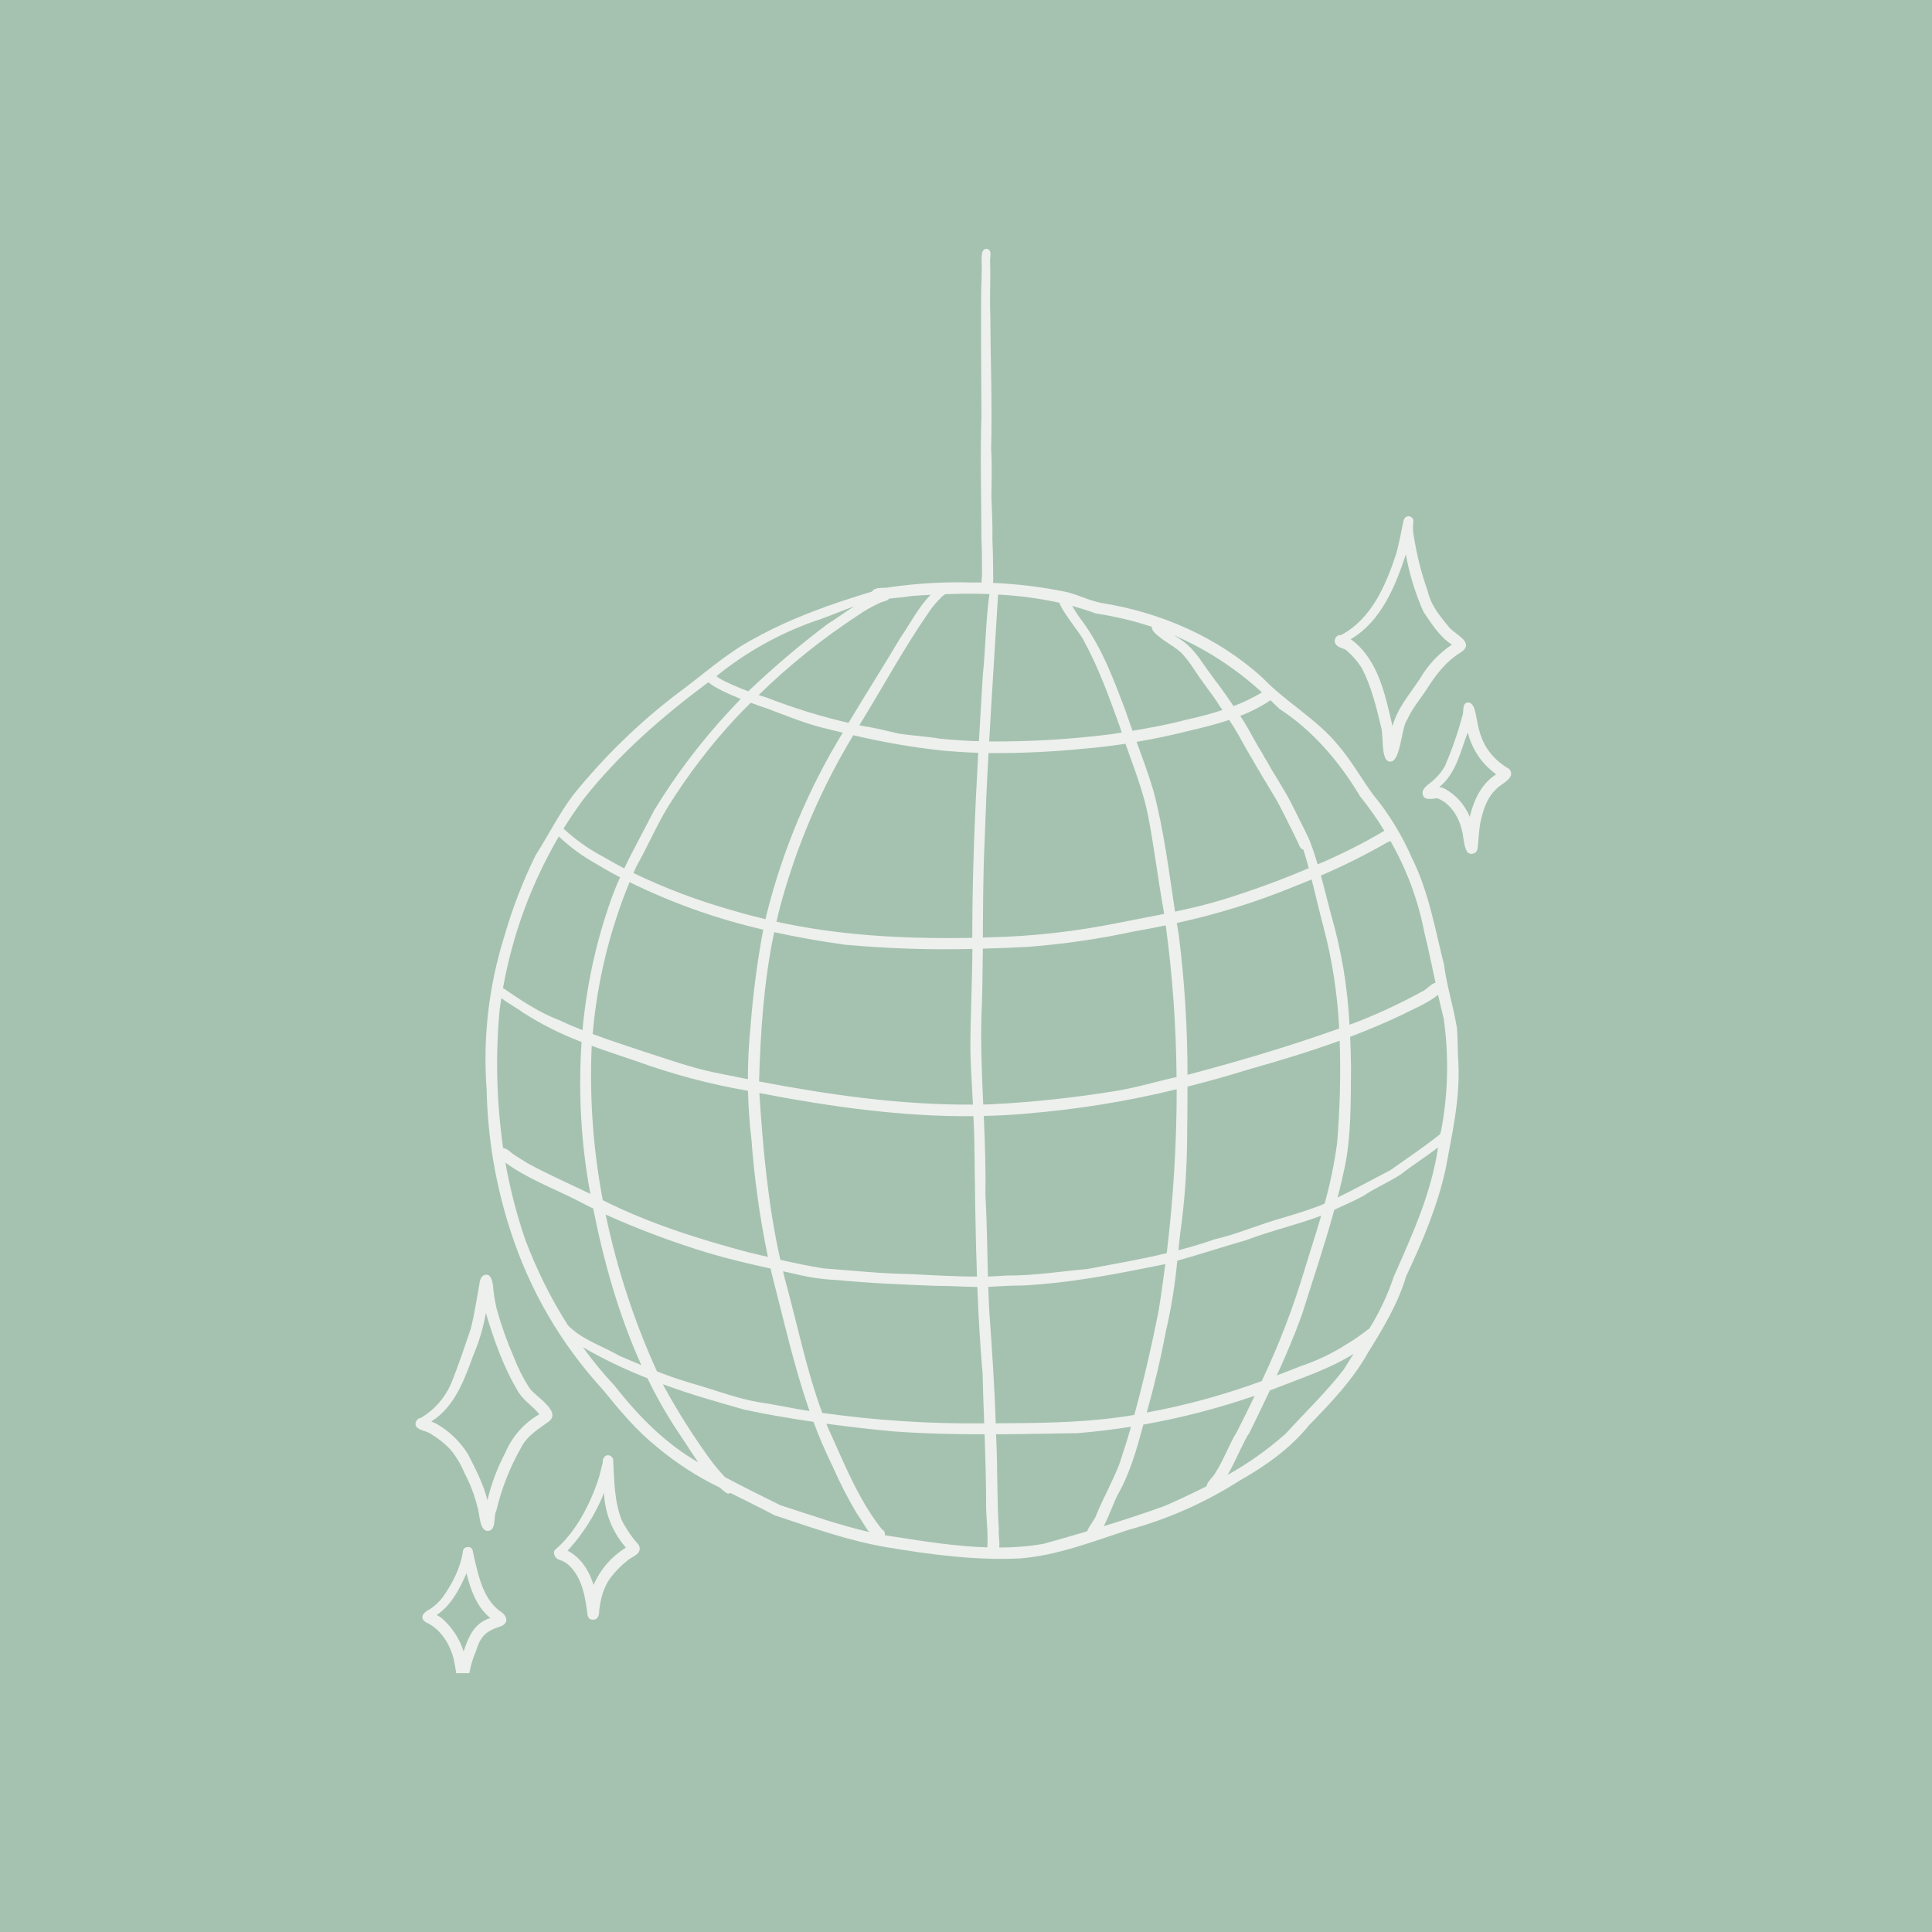 <svg xmlns="http://www.w3.org/2000/svg" xmlns:xlink="http://www.w3.org/1999/xlink" width="80" zoomAndPan="magnify" viewBox="0 0 60 60" height="80" preserveAspectRatio="xMidYMid meet" version="1.0"><defs><clipPath id="f24d130188"><path d="M 15 7.711 L 46 7.711 L 46 49 L 15 49 Z M 15 7.711 " clip-rule="nonzero"/></clipPath><clipPath id="d064872741"><path d="M 12.891 39 L 18 39 L 18 48 L 12.891 48 Z M 12.891 39 " clip-rule="nonzero"/></clipPath><clipPath id="d903a74716"><path d="M 13 48 L 16 48 L 16 51.961 L 13 51.961 Z M 13 48 " clip-rule="nonzero"/></clipPath></defs><rect x="-6" width="72" fill="#ffffff" y="-6" height="72" fill-opacity="1"/><rect x="-6" width="72" fill="#a5c2b0" y="-6" height="72" fill-opacity="1"/><g clip-path="url(#f24d130188)"><path fill="#eef0ed" d="M 45.246 31.922 C 45.137 31.258 44.93 30.617 44.844 29.953 C 44.562 28.836 44.371 27.695 43.852 26.652 C 43.539 25.938 43.137 25.277 42.641 24.676 C 42.277 24.18 41.965 23.613 41.555 23.141 C 40.883 22.32 39.934 21.809 39.207 21.047 C 37.812 19.781 36.043 19.016 34.191 18.723 C 33.812 18.645 33.469 18.465 33.094 18.379 C 32.352 18.227 31.598 18.137 30.84 18.102 C 30.855 17.984 30.836 17.848 30.844 17.754 C 30.84 17.422 30.836 17.09 30.82 16.758 C 30.828 16.328 30.809 15.895 30.789 15.465 C 30.793 14.961 30.812 14.461 30.781 13.957 C 30.816 12.559 30.762 11.16 30.754 9.758 C 30.734 9.227 30.766 8.695 30.75 8.164 C 30.723 8.023 30.844 7.754 30.637 7.727 C 30.41 7.727 30.508 8.191 30.488 8.355 C 30.488 8.668 30.469 8.977 30.469 9.285 C 30.465 10.492 30.473 11.695 30.48 12.902 C 30.438 14.188 30.477 15.469 30.48 16.754 C 30.496 17.09 30.5 17.422 30.496 17.758 C 30.508 17.852 30.48 17.98 30.484 18.09 C 30.375 18.09 30.262 18.09 30.152 18.09 C 29.316 18.066 28.48 18.117 27.652 18.234 C 27.473 18.285 27.191 18.203 27.074 18.375 C 25.828 18.75 24.59 19.184 23.449 19.816 C 22.574 20.27 21.844 20.949 21.051 21.527 C 19.84 22.449 18.758 23.504 17.801 24.688 C 17.359 25.277 17.031 25.941 16.633 26.562 C 16.238 27.363 15.918 28.199 15.668 29.059 C 15.18 30.617 14.992 32.211 15.113 33.84 C 15.145 35.336 15.391 36.797 15.852 38.219 C 16.453 40.082 17.418 41.734 18.738 43.176 C 19.246 43.805 19.766 44.426 20.398 44.934 C 21 45.438 21.652 45.859 22.355 46.199 C 22.418 46.258 22.484 46.309 22.551 46.359 C 22.594 46.391 22.641 46.391 22.688 46.367 C 23.141 46.598 23.602 46.816 24.047 47.055 C 25.199 47.438 26.355 47.852 27.559 48.055 C 28.922 48.281 30.289 48.465 31.676 48.398 C 32.836 48.309 33.941 47.871 35.043 47.512 C 36.277 47.176 37.434 46.66 38.512 45.973 C 39.312 45.52 40.078 44.977 40.66 44.254 C 41.336 43.562 42.004 42.863 42.48 42.016 C 42.949 41.258 43.414 40.496 43.668 39.637 C 44.176 38.562 44.637 37.473 44.895 36.305 C 45.094 35.223 45.344 34.145 45.293 33.035 C 45.266 32.664 45.277 32.289 45.246 31.922 Z M 43.18 26.117 C 43.688 27.004 44.039 27.949 44.234 28.953 C 44.363 29.473 44.469 29.996 44.582 30.52 C 44.438 30.551 44.305 30.734 44.164 30.793 C 43.535 31.137 42.891 31.441 42.223 31.707 C 42.121 31.746 42.016 31.785 41.91 31.824 C 41.852 30.66 41.66 29.52 41.336 28.402 C 41.23 28 41.133 27.594 41.02 27.191 C 41.738 26.883 42.43 26.539 43.105 26.148 C 43.133 26.141 43.156 26.129 43.18 26.117 Z M 30.215 34.305 C 27.98 34.32 25.77 34.004 23.574 33.586 C 23.617 32.039 23.723 30.469 24.043 28.949 C 24.773 29.109 25.512 29.238 26.254 29.34 C 27.566 29.457 28.879 29.504 30.199 29.469 C 30.195 30.527 30.133 31.59 30.137 32.648 C 30.152 33.203 30.188 33.754 30.215 34.305 Z M 30.23 34.66 C 30.242 34.895 30.25 35.125 30.258 35.359 C 30.277 36.785 30.289 38.219 30.34 39.645 C 29.641 39.645 28.941 39.602 28.246 39.566 C 27.352 39.555 26.469 39.457 25.578 39.391 C 25.129 39.32 24.68 39.227 24.234 39.125 C 23.852 37.422 23.695 35.684 23.582 33.945 C 25.773 34.367 28 34.684 30.234 34.664 Z M 30.195 28.961 C 30.195 29.016 30.195 29.07 30.195 29.125 C 28.152 29.164 26.105 29.062 24.113 28.625 C 24.16 28.418 24.211 28.207 24.27 28 C 24.777 26.176 25.52 24.453 26.5 22.832 C 27.418 23.051 28.348 23.211 29.289 23.312 C 29.652 23.344 30.016 23.367 30.379 23.379 C 30.277 25.238 30.199 27.098 30.195 28.965 Z M 23.812 28.375 C 23.801 28.434 23.785 28.492 23.773 28.547 C 23.43 28.465 23.09 28.375 22.75 28.273 C 21.691 27.977 20.664 27.59 19.672 27.113 C 19.703 27.043 19.734 26.973 19.766 26.902 C 20.102 26.309 20.371 25.676 20.723 25.09 C 21.348 24.082 22.062 23.145 22.867 22.281 C 23.016 22.125 23.164 21.973 23.316 21.824 C 23.551 21.914 23.746 21.977 23.816 22 C 24.383 22.211 24.938 22.445 25.523 22.594 C 25.738 22.648 25.957 22.699 26.172 22.754 C 25.102 24.508 24.316 26.383 23.812 28.375 Z M 23.703 28.871 C 23.52 29.855 23.387 30.844 23.312 31.844 C 23.254 32.398 23.227 32.957 23.227 33.516 C 22.883 33.449 22.539 33.379 22.195 33.309 C 21.43 33.148 20.688 32.879 19.945 32.641 C 19.43 32.469 18.914 32.301 18.406 32.113 C 18.547 30.48 18.93 28.91 19.551 27.395 C 20.879 28.047 22.262 28.539 23.703 28.871 Z M 19.758 32.953 C 20.879 33.359 22.027 33.668 23.207 33.871 L 23.23 33.875 C 23.242 34.375 23.277 34.875 23.336 35.375 C 23.426 36.605 23.598 37.828 23.848 39.035 C 23.645 38.988 23.441 38.941 23.238 38.891 C 21.691 38.48 20.152 37.992 18.719 37.273 C 18.422 35.695 18.305 34.102 18.375 32.496 C 18.375 32.492 18.375 32.484 18.375 32.477 C 18.832 32.645 19.297 32.797 19.758 32.953 Z M 22.016 38.918 C 22.645 39.105 23.285 39.254 23.93 39.395 C 23.949 39.484 23.973 39.574 23.996 39.668 C 24.355 41.055 24.668 42.469 25.141 43.82 C 24.617 43.746 24.094 43.621 23.562 43.547 C 22.949 43.438 22.359 43.227 21.762 43.043 C 21.301 42.914 20.848 42.766 20.402 42.59 C 19.691 41.023 19.16 39.398 18.809 37.719 C 19.852 38.188 20.918 38.586 22.016 38.918 Z M 24.43 39.922 C 24.387 39.773 24.352 39.625 24.316 39.48 C 24.434 39.504 24.551 39.531 24.672 39.559 C 25.109 39.668 25.555 39.734 26.008 39.754 C 27.035 39.852 28.066 39.895 29.102 39.934 C 29.52 39.934 29.934 39.961 30.352 39.969 C 30.387 40.871 30.438 41.77 30.516 42.664 C 30.527 43.176 30.547 43.691 30.566 44.203 C 28.879 44.223 27.203 44.113 25.535 43.879 C 25.062 42.594 24.785 41.242 24.43 39.922 Z M 30.477 31.625 C 30.508 30.902 30.516 30.184 30.523 29.461 C 31.004 29.449 31.488 29.43 31.969 29.402 C 33.059 29.316 34.133 29.16 35.199 28.93 C 35.535 28.871 35.871 28.809 36.203 28.738 C 36.414 30.301 36.527 31.871 36.539 33.449 C 35.898 33.59 35.27 33.785 34.617 33.887 C 33.359 34.09 32.094 34.227 30.82 34.293 C 30.727 34.297 30.629 34.301 30.535 34.301 C 30.496 33.41 30.457 32.52 30.477 31.625 Z M 30.523 29.117 C 30.531 28.117 30.531 27.117 30.578 26.117 C 30.609 25.203 30.648 24.293 30.699 23.387 C 31.707 23.395 32.711 23.348 33.715 23.246 C 34.129 23.211 34.543 23.16 34.953 23.098 C 35.211 23.844 35.508 24.574 35.66 25.355 C 35.84 26.301 35.957 27.258 36.125 28.207 C 36.137 28.266 36.145 28.324 36.152 28.383 C 35.68 28.477 35.207 28.566 34.734 28.66 C 33.418 28.926 32.09 29.078 30.746 29.109 C 30.672 29.113 30.598 29.113 30.523 29.117 Z M 36.492 28.312 C 36.301 27.059 36.148 25.797 35.824 24.57 C 35.672 24.055 35.484 23.547 35.297 23.039 C 35.855 22.945 36.406 22.828 36.957 22.688 C 37.359 22.594 37.773 22.492 38.172 22.359 L 38.203 22.406 L 38.262 22.496 L 38.328 22.598 L 38.453 22.809 L 38.512 22.914 L 38.621 23.109 L 38.672 23.203 L 38.781 23.391 L 38.84 23.492 L 38.906 23.602 L 39.039 23.836 L 39.113 23.957 L 39.184 24.082 L 39.332 24.324 L 39.402 24.445 L 39.477 24.566 L 39.625 24.816 L 39.695 24.941 L 39.762 25.066 L 39.828 25.195 L 39.887 25.309 L 39.934 25.406 L 39.988 25.512 L 40.039 25.613 L 40.047 25.633 L 40.102 25.738 L 40.148 25.832 L 40.199 25.938 L 40.309 26.164 L 40.359 26.281 L 40.383 26.32 L 40.398 26.34 L 40.414 26.352 L 40.434 26.367 L 40.457 26.379 L 40.473 26.383 C 40.48 26.402 40.488 26.422 40.496 26.445 C 40.547 26.613 40.598 26.785 40.645 26.961 C 39.77 27.336 38.879 27.66 37.969 27.941 C 37.48 28.09 36.988 28.207 36.492 28.312 Z M 40.164 27.543 C 40.355 27.469 40.547 27.391 40.734 27.312 C 40.859 27.797 40.969 28.289 41.098 28.773 C 41.375 29.812 41.535 30.867 41.59 31.941 C 40.055 32.492 38.488 32.953 36.914 33.371 L 36.879 33.379 C 36.879 31.93 36.789 30.484 36.609 29.043 C 36.586 28.918 36.566 28.793 36.547 28.664 C 37.785 28.395 38.992 28.023 40.164 27.543 Z M 36.562 39.152 C 37.277 38.953 37.98 38.719 38.695 38.516 C 39.461 38.223 40.266 38.043 41.031 37.754 C 40.875 38.293 40.699 38.828 40.535 39.363 C 40.176 40.574 39.727 41.75 39.184 42.891 C 38.02 43.316 36.832 43.645 35.613 43.867 C 35.848 43.035 36.047 42.195 36.207 41.348 C 36.375 40.621 36.492 39.891 36.562 39.152 Z M 39.586 37.895 C 38.961 38.09 38.359 38.34 37.723 38.488 C 37.352 38.617 36.977 38.73 36.598 38.828 C 36.613 38.672 36.629 38.516 36.645 38.363 C 36.789 37.348 36.863 36.328 36.867 35.305 C 36.875 34.785 36.879 34.266 36.879 33.746 C 37.512 33.586 38.141 33.41 38.766 33.215 C 39.723 32.945 40.672 32.66 41.605 32.32 C 41.641 33.379 41.613 34.434 41.527 35.488 C 41.441 36.129 41.312 36.758 41.137 37.379 C 41.109 37.391 41.086 37.402 41.059 37.414 C 40.578 37.605 40.078 37.75 39.586 37.895 Z M 39.457 21.746 C 39.547 21.832 39.641 21.922 39.73 22.012 C 40.781 22.695 41.594 23.656 42.234 24.723 C 42.508 25.066 42.762 25.422 42.992 25.801 C 42.328 26.195 41.637 26.543 40.922 26.844 C 40.855 26.621 40.785 26.402 40.703 26.188 C 40.703 26.18 40.699 26.176 40.695 26.168 L 40.695 26.164 L 40.684 26.129 C 40.672 26.102 40.66 26.074 40.645 26.047 L 40.637 26.027 L 40.582 25.91 L 40.527 25.797 L 40.473 25.688 L 40.461 25.668 L 40.41 25.559 L 40.359 25.465 L 40.316 25.371 L 40.262 25.266 L 40.207 25.152 L 40.195 25.133 L 40.137 25.016 L 40.07 24.887 L 40.004 24.762 L 39.934 24.637 L 39.785 24.387 L 39.715 24.266 L 39.492 23.902 L 39.422 23.777 L 39.352 23.656 L 39.281 23.539 L 39.215 23.422 L 39.152 23.312 L 39.09 23.211 L 38.98 23.023 L 38.93 22.93 L 38.82 22.734 L 38.762 22.629 L 38.637 22.418 L 38.57 22.312 L 38.516 22.234 C 38.848 22.105 39.16 21.945 39.457 21.746 Z M 39.191 21.504 C 38.91 21.672 38.617 21.812 38.309 21.93 L 38.207 21.781 L 38.152 21.703 L 38.098 21.621 L 38.043 21.543 L 37.926 21.379 L 37.816 21.23 L 37.762 21.164 L 37.668 21.031 L 37.621 20.969 L 37.574 20.902 L 37.523 20.836 L 37.473 20.762 L 37.422 20.691 L 37.367 20.613 L 37.309 20.531 L 37.25 20.445 L 37.109 20.266 L 37.094 20.25 L 37.02 20.164 L 36.938 20.082 L 36.855 20.004 L 36.84 19.992 L 36.758 19.926 L 36.676 19.867 L 36.656 19.855 L 36.574 19.801 L 36.496 19.754 L 36.453 19.727 C 37.465 20.164 38.379 20.758 39.191 21.504 Z M 34.031 19.051 C 34.621 19.141 35.203 19.277 35.77 19.465 L 35.77 19.496 L 35.773 19.504 L 35.777 19.52 L 35.781 19.531 L 35.785 19.547 L 35.793 19.559 L 35.809 19.59 L 35.82 19.605 L 35.836 19.625 L 35.848 19.637 L 35.867 19.66 L 35.902 19.691 L 35.914 19.703 L 35.957 19.738 L 36.004 19.777 L 36.059 19.82 L 36.121 19.867 L 36.184 19.91 L 36.254 19.957 L 36.27 19.969 L 36.344 20.02 L 36.414 20.062 L 36.484 20.113 L 36.566 20.172 L 36.637 20.23 L 36.715 20.305 L 36.785 20.383 L 36.852 20.465 L 36.922 20.555 L 36.988 20.648 L 37.047 20.734 L 37.102 20.816 L 37.156 20.895 L 37.207 20.969 L 37.254 21.043 L 37.305 21.109 L 37.398 21.242 L 37.445 21.305 L 37.492 21.371 L 37.543 21.441 L 37.652 21.59 L 37.711 21.672 L 37.766 21.754 L 37.809 21.816 L 37.859 21.898 L 37.914 21.977 L 37.965 22.051 C 37.594 22.172 37.219 22.27 36.84 22.352 C 36.289 22.5 35.73 22.602 35.172 22.695 C 35.098 22.488 35.023 22.281 34.953 22.074 C 34.594 21.121 34.234 20.145 33.629 19.316 C 33.508 19.16 33.398 18.992 33.297 18.816 C 33.543 18.887 33.789 18.961 34.031 19.051 Z M 30.996 18.465 C 31.637 18.496 32.273 18.582 32.902 18.719 C 33.004 19.035 33.594 19.719 33.676 19.93 C 34.129 20.766 34.449 21.66 34.773 22.555 C 34.793 22.621 34.816 22.684 34.836 22.75 L 34.516 22.801 C 33.254 22.961 31.988 23.035 30.719 23.027 C 30.805 21.508 30.906 19.984 30.996 18.465 Z M 29.254 18.527 C 29.285 18.5 29.324 18.477 29.355 18.453 C 29.812 18.434 30.27 18.434 30.727 18.449 C 30.613 19.277 30.609 20.129 30.523 20.965 C 30.48 21.648 30.441 22.336 30.402 23.02 C 29.992 23.008 29.582 22.98 29.172 22.938 C 28.758 22.867 28.336 22.848 27.922 22.785 C 27.555 22.703 27.191 22.605 26.816 22.551 C 26.773 22.543 26.73 22.531 26.688 22.523 C 26.734 22.441 26.785 22.363 26.836 22.281 C 27.496 21.195 28.109 20.074 28.836 19.027 C 28.957 18.844 29.098 18.68 29.254 18.527 Z M 27.359 18.707 C 27.441 18.672 27.57 18.664 27.609 18.59 C 27.844 18.566 28.082 18.547 28.316 18.508 C 28.512 18.496 28.707 18.48 28.902 18.473 C 28.527 18.844 28.254 19.391 27.969 19.797 C 27.441 20.688 26.883 21.559 26.352 22.449 C 25.496 22.254 24.66 21.992 23.84 21.676 C 23.746 21.645 23.652 21.613 23.559 21.586 C 24.5 20.668 25.52 19.848 26.621 19.125 C 26.852 18.961 27.098 18.824 27.359 18.707 Z M 25.496 19.223 C 25.844 19.098 26.184 18.953 26.531 18.828 C 26.188 19.047 25.867 19.285 25.723 19.363 C 24.855 20.016 24.027 20.719 23.238 21.469 C 23 21.379 22.766 21.281 22.539 21.172 C 22.434 21.125 22.336 21.066 22.246 21 C 23.223 20.211 24.305 19.617 25.496 19.223 Z M 18.09 24.859 C 19.195 23.441 20.562 22.258 21.996 21.188 C 22.188 21.355 22.609 21.547 23.004 21.707 C 22.883 21.832 22.762 21.957 22.645 22.086 C 21.762 23.039 20.984 24.066 20.309 25.176 C 20.008 25.773 19.676 26.363 19.387 26.969 C 19.176 26.859 18.965 26.742 18.758 26.621 C 18.301 26.383 17.883 26.086 17.5 25.734 C 17.684 25.438 17.883 25.145 18.09 24.859 Z M 17.355 25.977 C 17.672 26.277 18.02 26.539 18.395 26.758 C 18.68 26.93 18.965 27.094 19.258 27.246 C 19.152 27.48 19.055 27.719 18.969 27.961 C 18.508 29.27 18.215 30.613 18.09 31.992 C 17.84 31.895 17.594 31.789 17.352 31.676 C 16.727 31.438 16.16 31.051 15.621 30.684 C 15.922 29.012 16.5 27.441 17.355 25.977 Z M 15.516 31.359 C 15.535 31.238 15.551 31.117 15.57 30.996 C 15.789 31.168 16.121 31.348 16.234 31.441 C 16.812 31.812 17.422 32.117 18.062 32.359 C 17.965 33.805 18.031 35.238 18.262 36.668 C 18.285 36.805 18.309 36.941 18.336 37.078 C 17.691 36.766 17.035 36.48 16.406 36.137 C 16.242 36.035 16.074 35.938 15.918 35.828 C 15.828 35.762 15.746 35.664 15.625 35.656 C 15.422 34.227 15.383 32.797 15.516 31.359 Z M 17.648 41.168 C 17.645 41.168 17.641 41.164 17.641 41.164 C 17.105 40.324 16.668 39.438 16.316 38.508 C 16.047 37.723 15.84 36.922 15.695 36.105 C 16.371 36.602 17.168 36.895 17.914 37.273 C 18.082 37.363 18.25 37.449 18.422 37.531 C 18.754 39.195 19.219 40.852 19.918 42.395 C 19.688 42.301 19.461 42.203 19.234 42.105 C 18.707 41.801 18.082 41.609 17.648 41.168 Z M 21.512 45.312 C 20.566 44.73 19.773 43.914 19.09 43.039 C 18.734 42.66 18.406 42.258 18.102 41.84 C 18.746 42.211 19.414 42.531 20.105 42.801 C 20.398 43.402 20.727 43.977 21.098 44.531 C 21.293 44.816 21.48 45.121 21.684 45.414 C 21.625 45.379 21.57 45.348 21.512 45.312 Z M 24.234 46.746 C 23.66 46.461 23.082 46.176 22.516 45.875 C 22.332 45.68 22.16 45.473 22.004 45.254 C 21.496 44.547 21.035 43.816 20.617 43.051 C 20.609 43.031 20.598 43.008 20.59 42.988 C 21.414 43.297 22.266 43.535 23.113 43.777 C 23.824 43.93 24.543 44.051 25.262 44.156 C 25.438 44.625 25.633 45.082 25.855 45.531 C 26.074 46.035 26.324 46.523 26.605 46.996 C 26.738 47.176 26.848 47.395 26.992 47.578 C 26.055 47.363 25.145 47.039 24.234 46.746 Z M 30.664 48.055 C 29.691 48.027 28.719 47.871 27.766 47.723 C 27.672 47.711 27.574 47.695 27.48 47.676 C 27.488 47.59 27.457 47.527 27.383 47.488 C 27.148 47.188 26.938 46.871 26.754 46.535 C 26.355 45.828 26.051 45.074 25.711 44.336 C 25.695 44.297 25.68 44.254 25.664 44.215 C 26.352 44.309 27.043 44.387 27.738 44.453 C 28.684 44.523 29.629 44.543 30.578 44.543 C 30.602 45.238 30.621 45.934 30.625 46.629 C 30.613 47.012 30.672 47.391 30.668 47.773 C 30.676 47.852 30.66 47.961 30.664 48.055 Z M 30.602 37.062 C 30.617 36.258 30.586 35.457 30.551 34.656 C 30.98 34.648 31.414 34.625 31.844 34.586 C 33.43 34.457 34.996 34.207 36.543 33.828 C 36.543 35.531 36.438 37.227 36.234 38.918 C 35.422 39.113 34.598 39.254 33.773 39.41 C 32.934 39.484 32.102 39.621 31.254 39.613 C 31.062 39.629 30.871 39.637 30.68 39.645 C 30.66 38.781 30.648 37.922 30.602 37.059 Z M 30.723 40.719 C 30.711 40.465 30.699 40.215 30.691 39.965 C 31.051 39.945 31.406 39.922 31.766 39.922 C 33.258 39.844 34.688 39.562 36.148 39.266 L 36.191 39.254 C 36.125 39.758 36.055 40.262 35.973 40.762 C 35.758 41.828 35.516 42.891 35.227 43.941 C 33.957 44.16 32.664 44.191 31.379 44.199 C 31.227 44.199 31.074 44.203 30.922 44.203 C 30.887 43.039 30.805 41.879 30.723 40.719 Z M 33.762 47.555 C 33.312 47.691 32.859 47.82 32.406 47.945 C 31.953 48.023 31.492 48.062 31.031 48.059 C 31.055 47.887 31 47.656 31.02 47.508 C 30.957 46.559 30.984 45.605 30.938 44.656 C 30.934 44.617 30.934 44.578 30.934 44.543 C 31.777 44.539 32.625 44.52 33.469 44.508 C 34.023 44.461 34.574 44.395 35.125 44.309 C 35.012 44.703 34.887 45.094 34.758 45.484 C 34.547 46.016 34.266 46.516 34.047 47.047 C 34.008 47.184 33.828 47.383 33.762 47.555 Z M 37.473 46.156 C 37.043 46.375 36.602 46.578 36.16 46.773 C 35.539 46.996 34.91 47.203 34.277 47.398 C 34.461 47.039 34.629 46.562 34.719 46.406 C 35.102 45.734 35.309 44.98 35.508 44.242 C 36.684 44.035 37.836 43.734 38.965 43.348 C 38.789 43.719 38.605 44.09 38.418 44.457 C 38.164 44.871 38.008 45.332 37.746 45.738 C 37.684 45.867 37.488 46.012 37.473 46.156 Z M 41.723 42.543 C 41.172 43.25 40.523 43.871 39.922 44.531 C 39.367 45.02 38.77 45.445 38.125 45.805 C 38.398 45.324 38.664 44.672 38.801 44.5 C 39.016 44.062 39.227 43.621 39.438 43.18 C 39.512 43.152 39.586 43.125 39.656 43.098 C 40.457 42.781 41.305 42.504 42.035 42.047 C 41.93 42.211 41.824 42.379 41.723 42.543 Z M 43.285 39.648 C 43.094 40.219 42.84 40.758 42.52 41.27 C 42.512 41.273 42.5 41.277 42.492 41.281 C 42.27 41.457 42.035 41.621 41.789 41.766 C 41.344 42.047 40.871 42.27 40.375 42.434 C 40.133 42.531 39.895 42.625 39.652 42.715 C 39.934 42.098 40.199 41.473 40.43 40.836 C 40.77 39.754 41.137 38.672 41.438 37.57 C 41.746 37.43 42.055 37.293 42.352 37.133 C 42.715 36.887 43.121 36.719 43.492 36.48 C 43.867 36.184 44.281 35.93 44.66 35.633 C 44.453 37.055 43.859 38.348 43.285 39.648 Z M 44.754 35.125 C 44.738 35.152 44.73 35.184 44.734 35.215 C 44.234 35.613 43.703 35.973 43.18 36.34 C 42.633 36.625 42.094 36.922 41.539 37.191 C 41.625 36.867 41.699 36.539 41.77 36.211 C 41.969 35.211 41.945 34.188 41.957 33.172 C 41.953 32.848 41.945 32.523 41.93 32.199 C 42.508 31.98 43.074 31.742 43.629 31.473 C 43.758 31.398 44.383 31.141 44.66 30.891 C 44.715 31.137 44.773 31.387 44.836 31.633 C 45 32.801 44.973 33.965 44.754 35.125 Z M 44.754 35.125 " fill-opacity="1" fill-rule="nonzero"/></g><path fill="#eef0ed" d="M 41.777 20.168 C 41.984 20.336 42.156 20.531 42.297 20.758 C 42.586 21.316 42.738 21.938 42.883 22.547 C 42.973 22.809 42.887 23.508 43.098 23.633 C 43.5 23.824 43.504 22.609 43.695 22.363 C 43.844 22.023 44.086 21.738 44.289 21.434 C 44.574 20.977 44.902 20.539 45.371 20.258 C 45.82 19.949 45.184 19.707 45 19.477 C 44.73 19.145 44.438 18.805 44.344 18.375 C 44.133 17.781 43.984 17.176 43.891 16.555 C 43.875 16.426 43.879 16.301 43.895 16.176 C 43.891 16.113 43.859 16.07 43.805 16.047 C 43.75 16.02 43.699 16.027 43.648 16.066 C 43.605 16.109 43.582 16.16 43.578 16.223 C 43.508 16.543 43.453 16.867 43.363 17.188 C 43.043 18.164 42.598 19.223 41.645 19.723 C 41.566 19.719 41.508 19.75 41.473 19.816 C 41.438 19.883 41.441 19.949 41.488 20.012 C 41.555 20.105 41.68 20.125 41.777 20.168 Z M 43.66 17.215 C 43.77 17.832 43.953 18.426 44.207 19 C 44.461 19.371 44.703 19.77 45.09 20.02 C 44.68 20.297 44.352 20.645 44.105 21.066 C 43.793 21.547 43.398 21.984 43.246 22.551 C 43.02 21.594 42.812 20.512 41.992 19.883 C 41.977 19.871 41.961 19.863 41.945 19.852 C 42.887 19.305 43.336 18.207 43.66 17.215 Z M 43.66 17.215 " fill-opacity="1" fill-rule="nonzero"/><path fill="#eef0ed" d="M 46.871 23.883 C 45.613 23.145 46.023 22.004 45.641 21.82 C 45.375 21.785 45.48 22.094 45.41 22.25 C 45.27 22.777 45.09 23.289 44.875 23.789 C 44.789 23.941 44.68 24.078 44.551 24.199 C 44.426 24.328 44.227 24.41 44.18 24.594 C 44.164 24.879 44.441 24.812 44.629 24.789 C 45.027 24.926 45.293 25.352 45.391 25.746 C 45.465 25.98 45.438 26.266 45.578 26.473 C 45.637 26.52 45.699 26.531 45.77 26.504 C 45.836 26.48 45.875 26.43 45.887 26.355 C 45.918 26.102 45.926 25.844 45.965 25.59 C 46.047 25.199 46.164 24.781 46.469 24.504 C 46.617 24.332 47.098 24.164 46.871 23.883 Z M 45.645 25.367 C 45.488 24.996 45.238 24.707 44.887 24.504 C 44.828 24.473 44.766 24.453 44.699 24.441 C 45.223 24.023 45.352 23.34 45.582 22.746 C 45.723 23.285 46.016 23.719 46.465 24.047 C 46.004 24.34 45.77 24.848 45.645 25.367 Z M 45.645 25.367 " fill-opacity="1" fill-rule="nonzero"/><g clip-path="url(#d064872741)"><path fill="#eef0ed" d="M 16.441 43.105 C 16.246 42.801 16.082 42.477 15.953 42.137 C 15.742 41.656 15.566 41.16 15.426 40.652 C 15.379 40.453 15.344 40.25 15.32 40.043 C 15.312 39.855 15.262 39.461 14.988 39.625 C 14.93 39.691 14.895 39.773 14.891 39.863 C 14.805 40.332 14.738 40.801 14.621 41.262 C 14.426 41.836 14.234 42.418 14.004 42.98 C 13.805 43.43 13.492 43.781 13.07 44.035 C 13.004 44.039 12.957 44.074 12.926 44.133 C 12.895 44.191 12.895 44.25 12.93 44.309 C 13.031 44.426 13.215 44.434 13.348 44.512 C 13.582 44.648 13.797 44.816 13.984 45.012 C 14.168 45.234 14.316 45.48 14.426 45.75 C 14.602 46.078 14.734 46.426 14.824 46.789 C 14.902 46.988 14.875 47.477 15.113 47.543 C 15.434 47.57 15.312 47.109 15.414 46.914 C 15.578 46.223 15.836 45.566 16.188 44.949 C 16.375 44.578 16.734 44.375 17.055 44.137 C 17.438 43.82 16.609 43.359 16.441 43.105 Z M 15.691 45.117 C 15.445 45.586 15.262 46.074 15.137 46.59 C 15.012 46.086 14.77 45.625 14.535 45.164 C 14.285 44.762 13.953 44.445 13.543 44.211 C 13.492 44.188 13.445 44.168 13.395 44.145 C 14.117 43.691 14.418 42.863 14.695 42.098 C 14.879 41.672 15.008 41.23 15.09 40.777 C 15.344 41.633 15.645 42.48 16.109 43.246 C 16.277 43.512 16.559 43.676 16.75 43.922 C 16.266 44.203 15.914 44.602 15.691 45.117 Z M 15.691 45.117 " fill-opacity="1" fill-rule="nonzero"/></g><path fill="#eef0ed" d="M 19.312 47.219 C 19.078 46.641 19.078 45.992 19.043 45.379 C 19.051 45.332 19.035 45.289 19.004 45.25 C 18.969 45.211 18.926 45.195 18.879 45.195 C 18.758 45.199 18.711 45.32 18.719 45.426 C 18.68 45.582 18.641 45.738 18.598 45.895 C 18.34 46.688 17.898 47.562 17.262 48.109 C 17.137 48.191 17.234 48.41 17.363 48.438 C 17.484 48.473 17.59 48.535 17.68 48.621 C 18.09 49.02 18.18 49.613 18.246 50.156 C 18.266 50.258 18.324 50.305 18.43 50.301 C 18.582 50.297 18.609 50.141 18.609 50.016 C 18.652 49.648 18.746 49.27 18.98 48.973 C 19.129 48.781 19.297 48.613 19.488 48.461 C 19.617 48.344 19.871 48.293 19.867 48.082 C 19.863 47.98 19.777 47.91 19.715 47.84 C 19.559 47.645 19.426 47.438 19.312 47.219 Z M 18.434 49.223 C 18.41 49.148 18.383 49.078 18.355 49.008 C 18.328 48.934 18.293 48.859 18.25 48.789 C 18.105 48.516 17.898 48.305 17.629 48.156 C 18.117 47.625 18.492 47.027 18.758 46.363 C 18.789 47.008 19.016 47.574 19.438 48.062 C 18.984 48.348 18.648 48.734 18.434 49.223 Z M 18.434 49.223 " fill-opacity="1" fill-rule="nonzero"/><g clip-path="url(#d903a74716)"><path fill="#eef0ed" d="M 15.504 50.02 C 15.004 49.629 14.867 48.965 14.727 48.379 C 14.711 48.305 14.695 48.227 14.68 48.152 C 14.652 48.07 14.598 48.035 14.516 48.047 C 14.43 48.055 14.383 48.102 14.375 48.184 C 14.301 48.703 14.035 49.207 13.73 49.629 C 13.625 49.758 13.508 49.867 13.371 49.961 C 13.199 50.047 12.988 50.211 13.215 50.375 C 13.672 50.574 13.969 51.047 14.09 51.52 C 14.125 51.68 14.152 51.848 14.176 52.012 C 14.18 52.094 14.207 52.164 14.258 52.23 C 14.355 52.32 14.445 52.312 14.523 52.203 C 14.582 52.117 14.559 52.004 14.586 51.91 C 14.625 51.703 14.684 51.504 14.77 51.309 C 14.926 50.801 15.078 50.66 15.578 50.496 C 15.848 50.363 15.699 50.129 15.504 50.02 Z M 14.398 51.289 C 14.266 50.879 14.039 50.535 13.715 50.25 C 13.668 50.215 13.617 50.184 13.562 50.156 C 14.016 49.852 14.273 49.344 14.488 48.859 C 14.613 49.371 14.805 49.906 15.227 50.25 C 14.727 50.402 14.547 50.836 14.398 51.289 Z M 14.398 51.289 " fill-opacity="1" fill-rule="nonzero"/></g></svg>